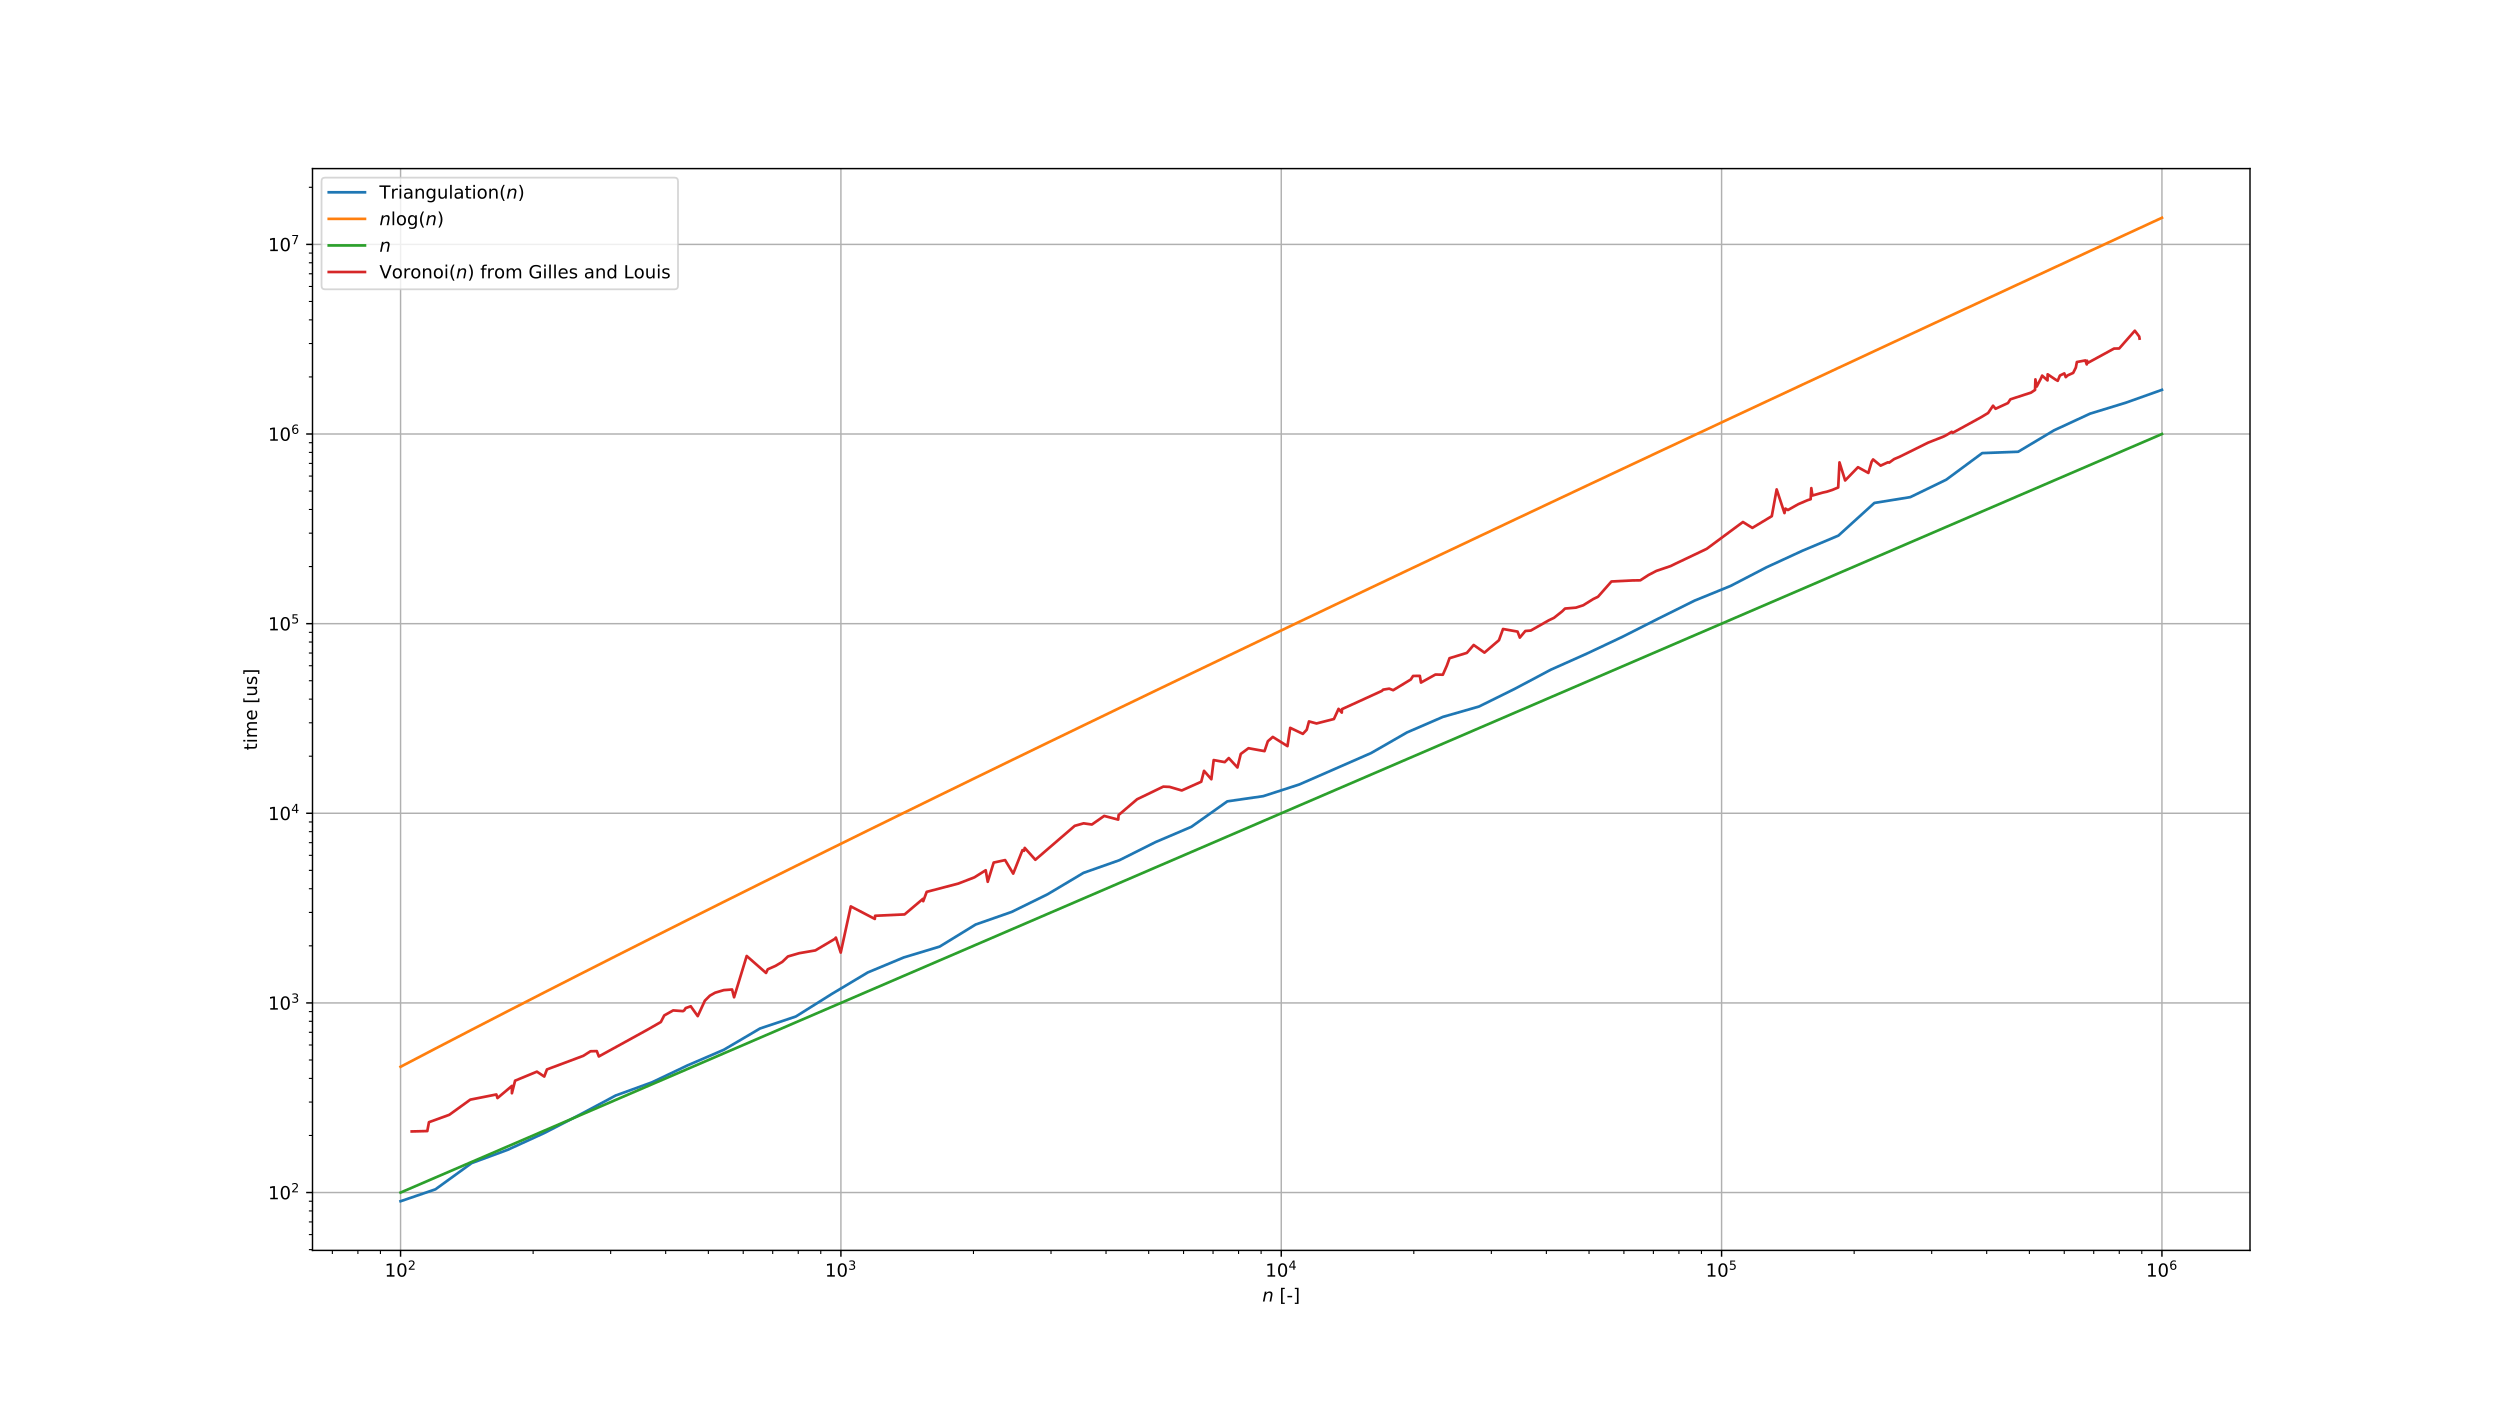 <?xml version="1.0" encoding="utf-8" standalone="no"?>
<!DOCTYPE svg PUBLIC "-//W3C//DTD SVG 1.1//EN"
  "http://www.w3.org/Graphics/SVG/1.1/DTD/svg11.dtd">
<!-- Created with matplotlib (https://matplotlib.org/) -->
<svg height="776.88pt" version="1.1" viewBox="0 0 1382.4 776.88" width="1382.4pt" xmlns="http://www.w3.org/2000/svg" xmlns:xlink="http://www.w3.org/1999/xlink">
 <defs>
  <style type="text/css">*{stroke-linecap:butt;stroke-linejoin:round;}</style>
 </defs>
 <g id="figure_1">
  <g id="patch_1">
   <path d="M 0 776.88 
L 1382.4 776.88 
L 1382.4 0 
L 0 0 
z
" style="fill:#ffffff;"/>
  </g>
  <g id="axes_1">
   <g id="patch_2">
    <path d="M 172.8 691.423 
L 1244.16 691.423 
L 1244.16 93.226 
L 172.8 93.226 
z
" style="fill:#ffffff;"/>
   </g>
   <g id="matplotlib.axis_1">
    <g id="xtick_1">
     <g id="line2d_1">
      <path clip-path="url(#pbaa220d081)" d="M 221.498 691.423 
L 221.498 93.226 
" style="fill:none;stroke:#b0b0b0;stroke-linecap:square;stroke-width:0.8;"/>
     </g>
     <g id="line2d_2">
      <defs>
       <path d="M 0 0 
L 0 3.5 
" id="m1523ed64bf" style="stroke:#000000;stroke-width:0.8;"/>
      </defs>
      <g>
       <use style="stroke:#000000;stroke-width:0.8;" x="221.498" xlink:href="#m1523ed64bf" y="691.423"/>
      </g>
     </g>
     <g id="text_1">
      <!-- $\mathdefault{10^{2}}$ -->
      <g transform="translate(212.698 706.022)scale(0.1 -0.1)">
       <defs>
        <path d="M 12.406 8.297 
L 28.516 8.297 
L 28.516 63.922 
L 10.984 60.406 
L 10.984 69.391 
L 28.422 72.906 
L 38.281 72.906 
L 38.281 8.297 
L 54.391 8.297 
L 54.391 0 
L 12.406 0 
z
" id="DejaVuSans-49"/>
        <path d="M 31.781 66.406 
Q 24.172 66.406 20.328 58.906 
Q 16.5 51.422 16.5 36.375 
Q 16.5 21.391 20.328 13.891 
Q 24.172 6.391 31.781 6.391 
Q 39.453 6.391 43.281 13.891 
Q 47.125 21.391 47.125 36.375 
Q 47.125 51.422 43.281 58.906 
Q 39.453 66.406 31.781 66.406 
z
M 31.781 74.219 
Q 44.047 74.219 50.516 64.516 
Q 56.984 54.828 56.984 36.375 
Q 56.984 17.969 50.516 8.266 
Q 44.047 -1.422 31.781 -1.422 
Q 19.531 -1.422 13.062 8.266 
Q 6.594 17.969 6.594 36.375 
Q 6.594 54.828 13.062 64.516 
Q 19.531 74.219 31.781 74.219 
z
" id="DejaVuSans-48"/>
        <path d="M 19.188 8.297 
L 53.609 8.297 
L 53.609 0 
L 7.328 0 
L 7.328 8.297 
Q 12.938 14.109 22.625 23.891 
Q 32.328 33.688 34.812 36.531 
Q 39.547 41.844 41.422 45.531 
Q 43.312 49.219 43.312 52.781 
Q 43.312 58.594 39.234 62.25 
Q 35.156 65.922 28.609 65.922 
Q 23.969 65.922 18.812 64.312 
Q 13.672 62.703 7.812 59.422 
L 7.812 69.391 
Q 13.766 71.781 18.938 73 
Q 24.125 74.219 28.422 74.219 
Q 39.75 74.219 46.484 68.547 
Q 53.219 62.891 53.219 53.422 
Q 53.219 48.922 51.531 44.891 
Q 49.859 40.875 45.406 35.406 
Q 44.188 33.984 37.641 27.219 
Q 31.109 20.453 19.188 8.297 
z
" id="DejaVuSans-50"/>
       </defs>
       <use transform="translate(0 0.766)" xlink:href="#DejaVuSans-49"/>
       <use transform="translate(63.623 0.766)" xlink:href="#DejaVuSans-48"/>
       <use transform="translate(128.203 39.047)scale(0.7)" xlink:href="#DejaVuSans-50"/>
      </g>
     </g>
    </g>
    <g id="xtick_2">
     <g id="line2d_3">
      <path clip-path="url(#pbaa220d081)" d="M 464.989 691.423 
L 464.989 93.226 
" style="fill:none;stroke:#b0b0b0;stroke-linecap:square;stroke-width:0.8;"/>
     </g>
     <g id="line2d_4">
      <g>
       <use style="stroke:#000000;stroke-width:0.8;" x="464.989" xlink:href="#m1523ed64bf" y="691.423"/>
      </g>
     </g>
     <g id="text_2">
      <!-- $\mathdefault{10^{3}}$ -->
      <g transform="translate(456.189 706.022)scale(0.1 -0.1)">
       <defs>
        <path d="M 40.578 39.312 
Q 47.656 37.797 51.625 33 
Q 55.609 28.219 55.609 21.188 
Q 55.609 10.406 48.188 4.484 
Q 40.766 -1.422 27.094 -1.422 
Q 22.516 -1.422 17.656 -0.516 
Q 12.797 0.391 7.625 2.203 
L 7.625 11.719 
Q 11.719 9.328 16.594 8.109 
Q 21.484 6.891 26.812 6.891 
Q 36.078 6.891 40.938 10.547 
Q 45.797 14.203 45.797 21.188 
Q 45.797 27.641 41.281 31.266 
Q 36.766 34.906 28.719 34.906 
L 20.219 34.906 
L 20.219 43.016 
L 29.109 43.016 
Q 36.375 43.016 40.234 45.922 
Q 44.094 48.828 44.094 54.297 
Q 44.094 59.906 40.109 62.906 
Q 36.141 65.922 28.719 65.922 
Q 24.656 65.922 20.016 65.031 
Q 15.375 64.156 9.812 62.312 
L 9.812 71.094 
Q 15.438 72.656 20.344 73.438 
Q 25.25 74.219 29.594 74.219 
Q 40.828 74.219 47.359 69.109 
Q 53.906 64.016 53.906 55.328 
Q 53.906 49.266 50.438 45.094 
Q 46.969 40.922 40.578 39.312 
z
" id="DejaVuSans-51"/>
       </defs>
       <use transform="translate(0 0.766)" xlink:href="#DejaVuSans-49"/>
       <use transform="translate(63.623 0.766)" xlink:href="#DejaVuSans-48"/>
       <use transform="translate(128.203 39.047)scale(0.7)" xlink:href="#DejaVuSans-51"/>
      </g>
     </g>
    </g>
    <g id="xtick_3">
     <g id="line2d_5">
      <path clip-path="url(#pbaa220d081)" d="M 708.48 691.423 
L 708.48 93.226 
" style="fill:none;stroke:#b0b0b0;stroke-linecap:square;stroke-width:0.8;"/>
     </g>
     <g id="line2d_6">
      <g>
       <use style="stroke:#000000;stroke-width:0.8;" x="708.48" xlink:href="#m1523ed64bf" y="691.423"/>
      </g>
     </g>
     <g id="text_3">
      <!-- $\mathdefault{10^{4}}$ -->
      <g transform="translate(699.68 706.022)scale(0.1 -0.1)">
       <defs>
        <path d="M 37.797 64.312 
L 12.891 25.391 
L 37.797 25.391 
z
M 35.203 72.906 
L 47.609 72.906 
L 47.609 25.391 
L 58.016 25.391 
L 58.016 17.188 
L 47.609 17.188 
L 47.609 0 
L 37.797 0 
L 37.797 17.188 
L 4.891 17.188 
L 4.891 26.703 
z
" id="DejaVuSans-52"/>
       </defs>
       <use transform="translate(0 0.684)" xlink:href="#DejaVuSans-49"/>
       <use transform="translate(63.623 0.684)" xlink:href="#DejaVuSans-48"/>
       <use transform="translate(128.203 38.966)scale(0.7)" xlink:href="#DejaVuSans-52"/>
      </g>
     </g>
    </g>
    <g id="xtick_4">
     <g id="line2d_7">
      <path clip-path="url(#pbaa220d081)" d="M 951.971 691.423 
L 951.971 93.226 
" style="fill:none;stroke:#b0b0b0;stroke-linecap:square;stroke-width:0.8;"/>
     </g>
     <g id="line2d_8">
      <g>
       <use style="stroke:#000000;stroke-width:0.8;" x="951.971" xlink:href="#m1523ed64bf" y="691.423"/>
      </g>
     </g>
     <g id="text_4">
      <!-- $\mathdefault{10^{5}}$ -->
      <g transform="translate(943.171 706.022)scale(0.1 -0.1)">
       <defs>
        <path d="M 10.797 72.906 
L 49.516 72.906 
L 49.516 64.594 
L 19.828 64.594 
L 19.828 46.734 
Q 21.969 47.469 24.109 47.828 
Q 26.266 48.188 28.422 48.188 
Q 40.625 48.188 47.75 41.5 
Q 54.891 34.812 54.891 23.391 
Q 54.891 11.625 47.562 5.094 
Q 40.234 -1.422 26.906 -1.422 
Q 22.312 -1.422 17.547 -0.641 
Q 12.797 0.141 7.719 1.703 
L 7.719 11.625 
Q 12.109 9.234 16.797 8.062 
Q 21.484 6.891 26.703 6.891 
Q 35.156 6.891 40.078 11.328 
Q 45.016 15.766 45.016 23.391 
Q 45.016 31 40.078 35.438 
Q 35.156 39.891 26.703 39.891 
Q 22.75 39.891 18.812 39.016 
Q 14.891 38.141 10.797 36.281 
z
" id="DejaVuSans-53"/>
       </defs>
       <use transform="translate(0 0.684)" xlink:href="#DejaVuSans-49"/>
       <use transform="translate(63.623 0.684)" xlink:href="#DejaVuSans-48"/>
       <use transform="translate(128.203 38.966)scale(0.7)" xlink:href="#DejaVuSans-53"/>
      </g>
     </g>
    </g>
    <g id="xtick_5">
     <g id="line2d_9">
      <path clip-path="url(#pbaa220d081)" d="M 1195.462 691.423 
L 1195.462 93.226 
" style="fill:none;stroke:#b0b0b0;stroke-linecap:square;stroke-width:0.8;"/>
     </g>
     <g id="line2d_10">
      <g>
       <use style="stroke:#000000;stroke-width:0.8;" x="1195.462" xlink:href="#m1523ed64bf" y="691.423"/>
      </g>
     </g>
     <g id="text_5">
      <!-- $\mathdefault{10^{6}}$ -->
      <g transform="translate(1186.662 706.022)scale(0.1 -0.1)">
       <defs>
        <path d="M 33.016 40.375 
Q 26.375 40.375 22.484 35.828 
Q 18.609 31.297 18.609 23.391 
Q 18.609 15.531 22.484 10.953 
Q 26.375 6.391 33.016 6.391 
Q 39.656 6.391 43.531 10.953 
Q 47.406 15.531 47.406 23.391 
Q 47.406 31.297 43.531 35.828 
Q 39.656 40.375 33.016 40.375 
z
M 52.594 71.297 
L 52.594 62.312 
Q 48.875 64.062 45.094 64.984 
Q 41.312 65.922 37.594 65.922 
Q 27.828 65.922 22.672 59.328 
Q 17.531 52.734 16.797 39.406 
Q 19.672 43.656 24.016 45.922 
Q 28.375 48.188 33.594 48.188 
Q 44.578 48.188 50.953 41.516 
Q 57.328 34.859 57.328 23.391 
Q 57.328 12.156 50.688 5.359 
Q 44.047 -1.422 33.016 -1.422 
Q 20.359 -1.422 13.672 8.266 
Q 6.984 17.969 6.984 36.375 
Q 6.984 53.656 15.188 63.938 
Q 23.391 74.219 37.203 74.219 
Q 40.922 74.219 44.703 73.484 
Q 48.484 72.75 52.594 71.297 
z
" id="DejaVuSans-54"/>
       </defs>
       <use transform="translate(0 0.766)" xlink:href="#DejaVuSans-49"/>
       <use transform="translate(63.623 0.766)" xlink:href="#DejaVuSans-48"/>
       <use transform="translate(128.203 39.047)scale(0.7)" xlink:href="#DejaVuSans-54"/>
      </g>
     </g>
    </g>
    <g id="xtick_6">
     <g id="line2d_11">
      <defs>
       <path d="M 0 0 
L 0 2 
" id="m1ba33aed34" style="stroke:#000000;stroke-width:0.6;"/>
      </defs>
      <g>
       <use style="stroke:#000000;stroke-width:0.6;" x="183.781" xlink:href="#m1ba33aed34" y="691.423"/>
      </g>
     </g>
    </g>
    <g id="xtick_7">
     <g id="line2d_12">
      <g>
       <use style="stroke:#000000;stroke-width:0.6;" x="197.901" xlink:href="#m1ba33aed34" y="691.423"/>
      </g>
     </g>
    </g>
    <g id="xtick_8">
     <g id="line2d_13">
      <g>
       <use style="stroke:#000000;stroke-width:0.6;" x="210.357" xlink:href="#m1ba33aed34" y="691.423"/>
      </g>
     </g>
    </g>
    <g id="xtick_9">
     <g id="line2d_14">
      <g>
       <use style="stroke:#000000;stroke-width:0.6;" x="294.796" xlink:href="#m1ba33aed34" y="691.423"/>
      </g>
     </g>
    </g>
    <g id="xtick_10">
     <g id="line2d_15">
      <g>
       <use style="stroke:#000000;stroke-width:0.6;" x="337.673" xlink:href="#m1ba33aed34" y="691.423"/>
      </g>
     </g>
    </g>
    <g id="xtick_11">
     <g id="line2d_16">
      <g>
       <use style="stroke:#000000;stroke-width:0.6;" x="368.094" xlink:href="#m1ba33aed34" y="691.423"/>
      </g>
     </g>
    </g>
    <g id="xtick_12">
     <g id="line2d_17">
      <g>
       <use style="stroke:#000000;stroke-width:0.6;" x="391.691" xlink:href="#m1ba33aed34" y="691.423"/>
      </g>
     </g>
    </g>
    <g id="xtick_13">
     <g id="line2d_18">
      <g>
       <use style="stroke:#000000;stroke-width:0.6;" x="410.971" xlink:href="#m1ba33aed34" y="691.423"/>
      </g>
     </g>
    </g>
    <g id="xtick_14">
     <g id="line2d_19">
      <g>
       <use style="stroke:#000000;stroke-width:0.6;" x="427.272" xlink:href="#m1ba33aed34" y="691.423"/>
      </g>
     </g>
    </g>
    <g id="xtick_15">
     <g id="line2d_20">
      <g>
       <use style="stroke:#000000;stroke-width:0.6;" x="441.392" xlink:href="#m1ba33aed34" y="691.423"/>
      </g>
     </g>
    </g>
    <g id="xtick_16">
     <g id="line2d_21">
      <g>
       <use style="stroke:#000000;stroke-width:0.6;" x="453.848" xlink:href="#m1ba33aed34" y="691.423"/>
      </g>
     </g>
    </g>
    <g id="xtick_17">
     <g id="line2d_22">
      <g>
       <use style="stroke:#000000;stroke-width:0.6;" x="538.287" xlink:href="#m1ba33aed34" y="691.423"/>
      </g>
     </g>
    </g>
    <g id="xtick_18">
     <g id="line2d_23">
      <g>
       <use style="stroke:#000000;stroke-width:0.6;" x="581.164" xlink:href="#m1ba33aed34" y="691.423"/>
      </g>
     </g>
    </g>
    <g id="xtick_19">
     <g id="line2d_24">
      <g>
       <use style="stroke:#000000;stroke-width:0.6;" x="611.585" xlink:href="#m1ba33aed34" y="691.423"/>
      </g>
     </g>
    </g>
    <g id="xtick_20">
     <g id="line2d_25">
      <g>
       <use style="stroke:#000000;stroke-width:0.6;" x="635.182" xlink:href="#m1ba33aed34" y="691.423"/>
      </g>
     </g>
    </g>
    <g id="xtick_21">
     <g id="line2d_26">
      <g>
       <use style="stroke:#000000;stroke-width:0.6;" x="654.462" xlink:href="#m1ba33aed34" y="691.423"/>
      </g>
     </g>
    </g>
    <g id="xtick_22">
     <g id="line2d_27">
      <g>
       <use style="stroke:#000000;stroke-width:0.6;" x="670.763" xlink:href="#m1ba33aed34" y="691.423"/>
      </g>
     </g>
    </g>
    <g id="xtick_23">
     <g id="line2d_28">
      <g>
       <use style="stroke:#000000;stroke-width:0.6;" x="684.883" xlink:href="#m1ba33aed34" y="691.423"/>
      </g>
     </g>
    </g>
    <g id="xtick_24">
     <g id="line2d_29">
      <g>
       <use style="stroke:#000000;stroke-width:0.6;" x="697.338" xlink:href="#m1ba33aed34" y="691.423"/>
      </g>
     </g>
    </g>
    <g id="xtick_25">
     <g id="line2d_30">
      <g>
       <use style="stroke:#000000;stroke-width:0.6;" x="781.778" xlink:href="#m1ba33aed34" y="691.423"/>
      </g>
     </g>
    </g>
    <g id="xtick_26">
     <g id="line2d_31">
      <g>
       <use style="stroke:#000000;stroke-width:0.6;" x="824.655" xlink:href="#m1ba33aed34" y="691.423"/>
      </g>
     </g>
    </g>
    <g id="xtick_27">
     <g id="line2d_32">
      <g>
       <use style="stroke:#000000;stroke-width:0.6;" x="855.076" xlink:href="#m1ba33aed34" y="691.423"/>
      </g>
     </g>
    </g>
    <g id="xtick_28">
     <g id="line2d_33">
      <g>
       <use style="stroke:#000000;stroke-width:0.6;" x="878.673" xlink:href="#m1ba33aed34" y="691.423"/>
      </g>
     </g>
    </g>
    <g id="xtick_29">
     <g id="line2d_34">
      <g>
       <use style="stroke:#000000;stroke-width:0.6;" x="897.953" xlink:href="#m1ba33aed34" y="691.423"/>
      </g>
     </g>
    </g>
    <g id="xtick_30">
     <g id="line2d_35">
      <g>
       <use style="stroke:#000000;stroke-width:0.6;" x="914.254" xlink:href="#m1ba33aed34" y="691.423"/>
      </g>
     </g>
    </g>
    <g id="xtick_31">
     <g id="line2d_36">
      <g>
       <use style="stroke:#000000;stroke-width:0.6;" x="928.374" xlink:href="#m1ba33aed34" y="691.423"/>
      </g>
     </g>
    </g>
    <g id="xtick_32">
     <g id="line2d_37">
      <g>
       <use style="stroke:#000000;stroke-width:0.6;" x="940.829" xlink:href="#m1ba33aed34" y="691.423"/>
      </g>
     </g>
    </g>
    <g id="xtick_33">
     <g id="line2d_38">
      <g>
       <use style="stroke:#000000;stroke-width:0.6;" x="1025.269" xlink:href="#m1ba33aed34" y="691.423"/>
      </g>
     </g>
    </g>
    <g id="xtick_34">
     <g id="line2d_39">
      <g>
       <use style="stroke:#000000;stroke-width:0.6;" x="1068.146" xlink:href="#m1ba33aed34" y="691.423"/>
      </g>
     </g>
    </g>
    <g id="xtick_35">
     <g id="line2d_40">
      <g>
       <use style="stroke:#000000;stroke-width:0.6;" x="1098.567" xlink:href="#m1ba33aed34" y="691.423"/>
      </g>
     </g>
    </g>
    <g id="xtick_36">
     <g id="line2d_41">
      <g>
       <use style="stroke:#000000;stroke-width:0.6;" x="1122.164" xlink:href="#m1ba33aed34" y="691.423"/>
      </g>
     </g>
    </g>
    <g id="xtick_37">
     <g id="line2d_42">
      <g>
       <use style="stroke:#000000;stroke-width:0.6;" x="1141.444" xlink:href="#m1ba33aed34" y="691.423"/>
      </g>
     </g>
    </g>
    <g id="xtick_38">
     <g id="line2d_43">
      <g>
       <use style="stroke:#000000;stroke-width:0.6;" x="1157.745" xlink:href="#m1ba33aed34" y="691.423"/>
      </g>
     </g>
    </g>
    <g id="xtick_39">
     <g id="line2d_44">
      <g>
       <use style="stroke:#000000;stroke-width:0.6;" x="1171.865" xlink:href="#m1ba33aed34" y="691.423"/>
      </g>
     </g>
    </g>
    <g id="xtick_40">
     <g id="line2d_45">
      <g>
       <use style="stroke:#000000;stroke-width:0.6;" x="1184.32" xlink:href="#m1ba33aed34" y="691.423"/>
      </g>
     </g>
    </g>
    <g id="text_6">
     <!-- $n$ [-] -->
     <g transform="translate(697.98 719.7)scale(0.1 -0.1)">
      <defs>
       <path d="M 55.719 33.016 
L 49.312 0 
L 40.281 0 
L 46.688 32.672 
Q 47.125 34.969 47.359 36.719 
Q 47.609 38.484 47.609 39.5 
Q 47.609 43.609 45.016 45.891 
Q 42.438 48.188 37.797 48.188 
Q 30.562 48.188 25.344 43.375 
Q 20.125 38.578 18.5 30.328 
L 12.5 0 
L 3.516 0 
L 14.109 54.688 
L 23.094 54.688 
L 21.297 46.094 
Q 25.047 50.828 30.312 53.406 
Q 35.594 56 41.406 56 
Q 48.641 56 52.609 52.094 
Q 56.594 48.188 56.594 41.109 
Q 56.594 39.359 56.375 37.359 
Q 56.156 35.359 55.719 33.016 
z
" id="DejaVuSans-Oblique-110"/>
       <path id="DejaVuSans-32"/>
       <path d="M 8.594 75.984 
L 29.297 75.984 
L 29.297 69 
L 17.578 69 
L 17.578 -6.203 
L 29.297 -6.203 
L 29.297 -13.188 
L 8.594 -13.188 
z
" id="DejaVuSans-91"/>
       <path d="M 4.891 31.391 
L 31.203 31.391 
L 31.203 23.391 
L 4.891 23.391 
z
" id="DejaVuSans-45"/>
       <path d="M 30.422 75.984 
L 30.422 -13.188 
L 9.719 -13.188 
L 9.719 -6.203 
L 21.391 -6.203 
L 21.391 69 
L 9.719 69 
L 9.719 75.984 
z
" id="DejaVuSans-93"/>
      </defs>
      <use transform="translate(0 0.016)" xlink:href="#DejaVuSans-Oblique-110"/>
      <use transform="translate(63.379 0.016)" xlink:href="#DejaVuSans-32"/>
      <use transform="translate(95.166 0.016)" xlink:href="#DejaVuSans-91"/>
      <use transform="translate(134.18 0.016)" xlink:href="#DejaVuSans-45"/>
      <use transform="translate(170.264 0.016)" xlink:href="#DejaVuSans-93"/>
     </g>
    </g>
   </g>
   <g id="matplotlib.axis_2">
    <g id="ytick_1">
     <g id="line2d_46">
      <path clip-path="url(#pbaa220d081)" d="M 172.8 659.434 
L 1244.16 659.434 
" style="fill:none;stroke:#b0b0b0;stroke-linecap:square;stroke-width:0.8;"/>
     </g>
     <g id="line2d_47">
      <defs>
       <path d="M 0 0 
L -3.5 0 
" id="m90f3de9a2c" style="stroke:#000000;stroke-width:0.8;"/>
      </defs>
      <g>
       <use style="stroke:#000000;stroke-width:0.8;" x="172.8" xlink:href="#m90f3de9a2c" y="659.434"/>
      </g>
     </g>
     <g id="text_7">
      <!-- $\mathdefault{10^{2}}$ -->
      <g transform="translate(148.2 663.233)scale(0.1 -0.1)">
       <use transform="translate(0 0.766)" xlink:href="#DejaVuSans-49"/>
       <use transform="translate(63.623 0.766)" xlink:href="#DejaVuSans-48"/>
       <use transform="translate(128.203 39.047)scale(0.7)" xlink:href="#DejaVuSans-50"/>
      </g>
     </g>
    </g>
    <g id="ytick_2">
     <g id="line2d_48">
      <path clip-path="url(#pbaa220d081)" d="M 172.8 554.574 
L 1244.16 554.574 
" style="fill:none;stroke:#b0b0b0;stroke-linecap:square;stroke-width:0.8;"/>
     </g>
     <g id="line2d_49">
      <g>
       <use style="stroke:#000000;stroke-width:0.8;" x="172.8" xlink:href="#m90f3de9a2c" y="554.574"/>
      </g>
     </g>
     <g id="text_8">
      <!-- $\mathdefault{10^{3}}$ -->
      <g transform="translate(148.2 558.374)scale(0.1 -0.1)">
       <use transform="translate(0 0.766)" xlink:href="#DejaVuSans-49"/>
       <use transform="translate(63.623 0.766)" xlink:href="#DejaVuSans-48"/>
       <use transform="translate(128.203 39.047)scale(0.7)" xlink:href="#DejaVuSans-51"/>
      </g>
     </g>
    </g>
    <g id="ytick_3">
     <g id="line2d_50">
      <path clip-path="url(#pbaa220d081)" d="M 172.8 449.715 
L 1244.16 449.715 
" style="fill:none;stroke:#b0b0b0;stroke-linecap:square;stroke-width:0.8;"/>
     </g>
     <g id="line2d_51">
      <g>
       <use style="stroke:#000000;stroke-width:0.8;" x="172.8" xlink:href="#m90f3de9a2c" y="449.715"/>
      </g>
     </g>
     <g id="text_9">
      <!-- $\mathdefault{10^{4}}$ -->
      <g transform="translate(148.2 453.514)scale(0.1 -0.1)">
       <use transform="translate(0 0.684)" xlink:href="#DejaVuSans-49"/>
       <use transform="translate(63.623 0.684)" xlink:href="#DejaVuSans-48"/>
       <use transform="translate(128.203 38.966)scale(0.7)" xlink:href="#DejaVuSans-52"/>
      </g>
     </g>
    </g>
    <g id="ytick_4">
     <g id="line2d_52">
      <path clip-path="url(#pbaa220d081)" d="M 172.8 344.855 
L 1244.16 344.855 
" style="fill:none;stroke:#b0b0b0;stroke-linecap:square;stroke-width:0.8;"/>
     </g>
     <g id="line2d_53">
      <g>
       <use style="stroke:#000000;stroke-width:0.8;" x="172.8" xlink:href="#m90f3de9a2c" y="344.855"/>
      </g>
     </g>
     <g id="text_10">
      <!-- $\mathdefault{10^{5}}$ -->
      <g transform="translate(148.2 348.654)scale(0.1 -0.1)">
       <use transform="translate(0 0.684)" xlink:href="#DejaVuSans-49"/>
       <use transform="translate(63.623 0.684)" xlink:href="#DejaVuSans-48"/>
       <use transform="translate(128.203 38.966)scale(0.7)" xlink:href="#DejaVuSans-53"/>
      </g>
     </g>
    </g>
    <g id="ytick_5">
     <g id="line2d_54">
      <path clip-path="url(#pbaa220d081)" d="M 172.8 239.995 
L 1244.16 239.995 
" style="fill:none;stroke:#b0b0b0;stroke-linecap:square;stroke-width:0.8;"/>
     </g>
     <g id="line2d_55">
      <g>
       <use style="stroke:#000000;stroke-width:0.8;" x="172.8" xlink:href="#m90f3de9a2c" y="239.995"/>
      </g>
     </g>
     <g id="text_11">
      <!-- $\mathdefault{10^{6}}$ -->
      <g transform="translate(148.2 243.794)scale(0.1 -0.1)">
       <use transform="translate(0 0.766)" xlink:href="#DejaVuSans-49"/>
       <use transform="translate(63.623 0.766)" xlink:href="#DejaVuSans-48"/>
       <use transform="translate(128.203 39.047)scale(0.7)" xlink:href="#DejaVuSans-54"/>
      </g>
     </g>
    </g>
    <g id="ytick_6">
     <g id="line2d_56">
      <path clip-path="url(#pbaa220d081)" d="M 172.8 135.135 
L 1244.16 135.135 
" style="fill:none;stroke:#b0b0b0;stroke-linecap:square;stroke-width:0.8;"/>
     </g>
     <g id="line2d_57">
      <g>
       <use style="stroke:#000000;stroke-width:0.8;" x="172.8" xlink:href="#m90f3de9a2c" y="135.135"/>
      </g>
     </g>
     <g id="text_12">
      <!-- $\mathdefault{10^{7}}$ -->
      <g transform="translate(148.2 138.934)scale(0.1 -0.1)">
       <defs>
        <path d="M 8.203 72.906 
L 55.078 72.906 
L 55.078 68.703 
L 28.609 0 
L 18.312 0 
L 43.219 64.594 
L 8.203 64.594 
z
" id="DejaVuSans-55"/>
       </defs>
       <use transform="translate(0 0.684)" xlink:href="#DejaVuSans-49"/>
       <use transform="translate(63.623 0.684)" xlink:href="#DejaVuSans-48"/>
       <use transform="translate(128.203 38.966)scale(0.7)" xlink:href="#DejaVuSans-55"/>
      </g>
     </g>
    </g>
    <g id="ytick_7">
     <g id="line2d_58">
      <defs>
       <path d="M 0 0 
L -2 0 
" id="m375b84cfbc" style="stroke:#000000;stroke-width:0.6;"/>
      </defs>
      <g>
       <use style="stroke:#000000;stroke-width:0.6;" x="172.8" xlink:href="#m375b84cfbc" y="691"/>
      </g>
     </g>
    </g>
    <g id="ytick_8">
     <g id="line2d_59">
      <g>
       <use style="stroke:#000000;stroke-width:0.6;" x="172.8" xlink:href="#m375b84cfbc" y="682.697"/>
      </g>
     </g>
    </g>
    <g id="ytick_9">
     <g id="line2d_60">
      <g>
       <use style="stroke:#000000;stroke-width:0.6;" x="172.8" xlink:href="#m375b84cfbc" y="675.677"/>
      </g>
     </g>
    </g>
    <g id="ytick_10">
     <g id="line2d_61">
      <g>
       <use style="stroke:#000000;stroke-width:0.6;" x="172.8" xlink:href="#m375b84cfbc" y="669.596"/>
      </g>
     </g>
    </g>
    <g id="ytick_11">
     <g id="line2d_62">
      <g>
       <use style="stroke:#000000;stroke-width:0.6;" x="172.8" xlink:href="#m375b84cfbc" y="664.232"/>
      </g>
     </g>
    </g>
    <g id="ytick_12">
     <g id="line2d_63">
      <g>
       <use style="stroke:#000000;stroke-width:0.6;" x="172.8" xlink:href="#m375b84cfbc" y="627.868"/>
      </g>
     </g>
    </g>
    <g id="ytick_13">
     <g id="line2d_64">
      <g>
       <use style="stroke:#000000;stroke-width:0.6;" x="172.8" xlink:href="#m375b84cfbc" y="609.403"/>
      </g>
     </g>
    </g>
    <g id="ytick_14">
     <g id="line2d_65">
      <g>
       <use style="stroke:#000000;stroke-width:0.6;" x="172.8" xlink:href="#m375b84cfbc" y="596.302"/>
      </g>
     </g>
    </g>
    <g id="ytick_15">
     <g id="line2d_66">
      <g>
       <use style="stroke:#000000;stroke-width:0.6;" x="172.8" xlink:href="#m375b84cfbc" y="586.14"/>
      </g>
     </g>
    </g>
    <g id="ytick_16">
     <g id="line2d_67">
      <g>
       <use style="stroke:#000000;stroke-width:0.6;" x="172.8" xlink:href="#m375b84cfbc" y="577.837"/>
      </g>
     </g>
    </g>
    <g id="ytick_17">
     <g id="line2d_68">
      <g>
       <use style="stroke:#000000;stroke-width:0.6;" x="172.8" xlink:href="#m375b84cfbc" y="570.817"/>
      </g>
     </g>
    </g>
    <g id="ytick_18">
     <g id="line2d_69">
      <g>
       <use style="stroke:#000000;stroke-width:0.6;" x="172.8" xlink:href="#m375b84cfbc" y="564.736"/>
      </g>
     </g>
    </g>
    <g id="ytick_19">
     <g id="line2d_70">
      <g>
       <use style="stroke:#000000;stroke-width:0.6;" x="172.8" xlink:href="#m375b84cfbc" y="559.373"/>
      </g>
     </g>
    </g>
    <g id="ytick_20">
     <g id="line2d_71">
      <g>
       <use style="stroke:#000000;stroke-width:0.6;" x="172.8" xlink:href="#m375b84cfbc" y="523.009"/>
      </g>
     </g>
    </g>
    <g id="ytick_21">
     <g id="line2d_72">
      <g>
       <use style="stroke:#000000;stroke-width:0.6;" x="172.8" xlink:href="#m375b84cfbc" y="504.544"/>
      </g>
     </g>
    </g>
    <g id="ytick_22">
     <g id="line2d_73">
      <g>
       <use style="stroke:#000000;stroke-width:0.6;" x="172.8" xlink:href="#m375b84cfbc" y="491.443"/>
      </g>
     </g>
    </g>
    <g id="ytick_23">
     <g id="line2d_74">
      <g>
       <use style="stroke:#000000;stroke-width:0.6;" x="172.8" xlink:href="#m375b84cfbc" y="481.281"/>
      </g>
     </g>
    </g>
    <g id="ytick_24">
     <g id="line2d_75">
      <g>
       <use style="stroke:#000000;stroke-width:0.6;" x="172.8" xlink:href="#m375b84cfbc" y="472.978"/>
      </g>
     </g>
    </g>
    <g id="ytick_25">
     <g id="line2d_76">
      <g>
       <use style="stroke:#000000;stroke-width:0.6;" x="172.8" xlink:href="#m375b84cfbc" y="465.958"/>
      </g>
     </g>
    </g>
    <g id="ytick_26">
     <g id="line2d_77">
      <g>
       <use style="stroke:#000000;stroke-width:0.6;" x="172.8" xlink:href="#m375b84cfbc" y="459.877"/>
      </g>
     </g>
    </g>
    <g id="ytick_27">
     <g id="line2d_78">
      <g>
       <use style="stroke:#000000;stroke-width:0.6;" x="172.8" xlink:href="#m375b84cfbc" y="454.513"/>
      </g>
     </g>
    </g>
    <g id="ytick_28">
     <g id="line2d_79">
      <g>
       <use style="stroke:#000000;stroke-width:0.6;" x="172.8" xlink:href="#m375b84cfbc" y="418.149"/>
      </g>
     </g>
    </g>
    <g id="ytick_29">
     <g id="line2d_80">
      <g>
       <use style="stroke:#000000;stroke-width:0.6;" x="172.8" xlink:href="#m375b84cfbc" y="399.684"/>
      </g>
     </g>
    </g>
    <g id="ytick_30">
     <g id="line2d_81">
      <g>
       <use style="stroke:#000000;stroke-width:0.6;" x="172.8" xlink:href="#m375b84cfbc" y="386.583"/>
      </g>
     </g>
    </g>
    <g id="ytick_31">
     <g id="line2d_82">
      <g>
       <use style="stroke:#000000;stroke-width:0.6;" x="172.8" xlink:href="#m375b84cfbc" y="376.421"/>
      </g>
     </g>
    </g>
    <g id="ytick_32">
     <g id="line2d_83">
      <g>
       <use style="stroke:#000000;stroke-width:0.6;" x="172.8" xlink:href="#m375b84cfbc" y="368.118"/>
      </g>
     </g>
    </g>
    <g id="ytick_33">
     <g id="line2d_84">
      <g>
       <use style="stroke:#000000;stroke-width:0.6;" x="172.8" xlink:href="#m375b84cfbc" y="361.098"/>
      </g>
     </g>
    </g>
    <g id="ytick_34">
     <g id="line2d_85">
      <g>
       <use style="stroke:#000000;stroke-width:0.6;" x="172.8" xlink:href="#m375b84cfbc" y="355.017"/>
      </g>
     </g>
    </g>
    <g id="ytick_35">
     <g id="line2d_86">
      <g>
       <use style="stroke:#000000;stroke-width:0.6;" x="172.8" xlink:href="#m375b84cfbc" y="349.653"/>
      </g>
     </g>
    </g>
    <g id="ytick_36">
     <g id="line2d_87">
      <g>
       <use style="stroke:#000000;stroke-width:0.6;" x="172.8" xlink:href="#m375b84cfbc" y="313.289"/>
      </g>
     </g>
    </g>
    <g id="ytick_37">
     <g id="line2d_88">
      <g>
       <use style="stroke:#000000;stroke-width:0.6;" x="172.8" xlink:href="#m375b84cfbc" y="294.824"/>
      </g>
     </g>
    </g>
    <g id="ytick_38">
     <g id="line2d_89">
      <g>
       <use style="stroke:#000000;stroke-width:0.6;" x="172.8" xlink:href="#m375b84cfbc" y="281.723"/>
      </g>
     </g>
    </g>
    <g id="ytick_39">
     <g id="line2d_90">
      <g>
       <use style="stroke:#000000;stroke-width:0.6;" x="172.8" xlink:href="#m375b84cfbc" y="271.561"/>
      </g>
     </g>
    </g>
    <g id="ytick_40">
     <g id="line2d_91">
      <g>
       <use style="stroke:#000000;stroke-width:0.6;" x="172.8" xlink:href="#m375b84cfbc" y="263.258"/>
      </g>
     </g>
    </g>
    <g id="ytick_41">
     <g id="line2d_92">
      <g>
       <use style="stroke:#000000;stroke-width:0.6;" x="172.8" xlink:href="#m375b84cfbc" y="256.238"/>
      </g>
     </g>
    </g>
    <g id="ytick_42">
     <g id="line2d_93">
      <g>
       <use style="stroke:#000000;stroke-width:0.6;" x="172.8" xlink:href="#m375b84cfbc" y="250.157"/>
      </g>
     </g>
    </g>
    <g id="ytick_43">
     <g id="line2d_94">
      <g>
       <use style="stroke:#000000;stroke-width:0.6;" x="172.8" xlink:href="#m375b84cfbc" y="244.793"/>
      </g>
     </g>
    </g>
    <g id="ytick_44">
     <g id="line2d_95">
      <g>
       <use style="stroke:#000000;stroke-width:0.6;" x="172.8" xlink:href="#m375b84cfbc" y="208.429"/>
      </g>
     </g>
    </g>
    <g id="ytick_45">
     <g id="line2d_96">
      <g>
       <use style="stroke:#000000;stroke-width:0.6;" x="172.8" xlink:href="#m375b84cfbc" y="189.964"/>
      </g>
     </g>
    </g>
    <g id="ytick_46">
     <g id="line2d_97">
      <g>
       <use style="stroke:#000000;stroke-width:0.6;" x="172.8" xlink:href="#m375b84cfbc" y="176.863"/>
      </g>
     </g>
    </g>
    <g id="ytick_47">
     <g id="line2d_98">
      <g>
       <use style="stroke:#000000;stroke-width:0.6;" x="172.8" xlink:href="#m375b84cfbc" y="166.701"/>
      </g>
     </g>
    </g>
    <g id="ytick_48">
     <g id="line2d_99">
      <g>
       <use style="stroke:#000000;stroke-width:0.6;" x="172.8" xlink:href="#m375b84cfbc" y="158.398"/>
      </g>
     </g>
    </g>
    <g id="ytick_49">
     <g id="line2d_100">
      <g>
       <use style="stroke:#000000;stroke-width:0.6;" x="172.8" xlink:href="#m375b84cfbc" y="151.378"/>
      </g>
     </g>
    </g>
    <g id="ytick_50">
     <g id="line2d_101">
      <g>
       <use style="stroke:#000000;stroke-width:0.6;" x="172.8" xlink:href="#m375b84cfbc" y="145.297"/>
      </g>
     </g>
    </g>
    <g id="ytick_51">
     <g id="line2d_102">
      <g>
       <use style="stroke:#000000;stroke-width:0.6;" x="172.8" xlink:href="#m375b84cfbc" y="139.933"/>
      </g>
     </g>
    </g>
    <g id="ytick_52">
     <g id="line2d_103">
      <g>
       <use style="stroke:#000000;stroke-width:0.6;" x="172.8" xlink:href="#m375b84cfbc" y="103.569"/>
      </g>
     </g>
    </g>
    <g id="text_13">
     <!-- time [us] -->
     <g transform="translate(142.12 414.885)rotate(-90)scale(0.1 -0.1)">
      <defs>
       <path d="M 18.312 70.219 
L 18.312 54.688 
L 36.812 54.688 
L 36.812 47.703 
L 18.312 47.703 
L 18.312 18.016 
Q 18.312 11.328 20.141 9.422 
Q 21.969 7.516 27.594 7.516 
L 36.812 7.516 
L 36.812 0 
L 27.594 0 
Q 17.188 0 13.234 3.875 
Q 9.281 7.766 9.281 18.016 
L 9.281 47.703 
L 2.688 47.703 
L 2.688 54.688 
L 9.281 54.688 
L 9.281 70.219 
z
" id="DejaVuSans-116"/>
       <path d="M 9.422 54.688 
L 18.406 54.688 
L 18.406 0 
L 9.422 0 
z
M 9.422 75.984 
L 18.406 75.984 
L 18.406 64.594 
L 9.422 64.594 
z
" id="DejaVuSans-105"/>
       <path d="M 52 44.188 
Q 55.375 50.25 60.062 53.125 
Q 64.75 56 71.094 56 
Q 79.641 56 84.281 50.016 
Q 88.922 44.047 88.922 33.016 
L 88.922 0 
L 79.891 0 
L 79.891 32.719 
Q 79.891 40.578 77.094 44.375 
Q 74.312 48.188 68.609 48.188 
Q 61.625 48.188 57.562 43.547 
Q 53.516 38.922 53.516 30.906 
L 53.516 0 
L 44.484 0 
L 44.484 32.719 
Q 44.484 40.625 41.703 44.406 
Q 38.922 48.188 33.109 48.188 
Q 26.219 48.188 22.156 43.531 
Q 18.109 38.875 18.109 30.906 
L 18.109 0 
L 9.078 0 
L 9.078 54.688 
L 18.109 54.688 
L 18.109 46.188 
Q 21.188 51.219 25.484 53.609 
Q 29.781 56 35.688 56 
Q 41.656 56 45.828 52.969 
Q 50 49.953 52 44.188 
z
" id="DejaVuSans-109"/>
       <path d="M 56.203 29.594 
L 56.203 25.203 
L 14.891 25.203 
Q 15.484 15.922 20.484 11.062 
Q 25.484 6.203 34.422 6.203 
Q 39.594 6.203 44.453 7.469 
Q 49.312 8.734 54.109 11.281 
L 54.109 2.781 
Q 49.266 0.734 44.188 -0.344 
Q 39.109 -1.422 33.891 -1.422 
Q 20.797 -1.422 13.156 6.188 
Q 5.516 13.812 5.516 26.812 
Q 5.516 40.234 12.766 48.109 
Q 20.016 56 32.328 56 
Q 43.359 56 49.781 48.891 
Q 56.203 41.797 56.203 29.594 
z
M 47.219 32.234 
Q 47.125 39.594 43.094 43.984 
Q 39.062 48.391 32.422 48.391 
Q 24.906 48.391 20.391 44.141 
Q 15.875 39.891 15.188 32.172 
z
" id="DejaVuSans-101"/>
       <path d="M 8.5 21.578 
L 8.5 54.688 
L 17.484 54.688 
L 17.484 21.922 
Q 17.484 14.156 20.5 10.266 
Q 23.531 6.391 29.594 6.391 
Q 36.859 6.391 41.078 11.031 
Q 45.312 15.672 45.312 23.688 
L 45.312 54.688 
L 54.297 54.688 
L 54.297 0 
L 45.312 0 
L 45.312 8.406 
Q 42.047 3.422 37.719 1 
Q 33.406 -1.422 27.688 -1.422 
Q 18.266 -1.422 13.375 4.438 
Q 8.5 10.297 8.5 21.578 
z
M 31.109 56 
z
" id="DejaVuSans-117"/>
       <path d="M 44.281 53.078 
L 44.281 44.578 
Q 40.484 46.531 36.375 47.5 
Q 32.281 48.484 27.875 48.484 
Q 21.188 48.484 17.844 46.438 
Q 14.5 44.391 14.5 40.281 
Q 14.5 37.156 16.891 35.375 
Q 19.281 33.594 26.516 31.984 
L 29.594 31.297 
Q 39.156 29.25 43.188 25.516 
Q 47.219 21.781 47.219 15.094 
Q 47.219 7.469 41.188 3.016 
Q 35.156 -1.422 24.609 -1.422 
Q 20.219 -1.422 15.453 -0.562 
Q 10.688 0.297 5.422 2 
L 5.422 11.281 
Q 10.406 8.688 15.234 7.391 
Q 20.062 6.109 24.812 6.109 
Q 31.156 6.109 34.562 8.281 
Q 37.984 10.453 37.984 14.406 
Q 37.984 18.062 35.516 20.016 
Q 33.062 21.969 24.703 23.781 
L 21.578 24.516 
Q 13.234 26.266 9.516 29.906 
Q 5.812 33.547 5.812 39.891 
Q 5.812 47.609 11.281 51.797 
Q 16.75 56 26.812 56 
Q 31.781 56 36.172 55.266 
Q 40.578 54.547 44.281 53.078 
z
" id="DejaVuSans-115"/>
      </defs>
      <use xlink:href="#DejaVuSans-116"/>
      <use x="39.209" xlink:href="#DejaVuSans-105"/>
      <use x="66.992" xlink:href="#DejaVuSans-109"/>
      <use x="164.404" xlink:href="#DejaVuSans-101"/>
      <use x="225.928" xlink:href="#DejaVuSans-32"/>
      <use x="257.715" xlink:href="#DejaVuSans-91"/>
      <use x="296.729" xlink:href="#DejaVuSans-117"/>
      <use x="360.107" xlink:href="#DejaVuSans-115"/>
      <use x="412.207" xlink:href="#DejaVuSans-93"/>
     </g>
    </g>
   </g>
   <g id="line2d_104">
    <path clip-path="url(#pbaa220d081)" d="M 221.498 664.232 
L 240.778 657.648 
L 260.79 643.146 
L 280.676 635.808 
L 300.958 626.522 
L 320.487 616.449 
L 340.456 605.758 
L 360.42 598.519 
L 380.314 589.055 
L 400.22 580.494 
L 420.246 568.72 
L 440.062 562.083 
L 460.009 549.576 
L 479.86 537.716 
L 499.736 529.429 
L 519.598 523.42 
L 539.496 511.218 
L 559.402 504.256 
L 579.279 494.491 
L 599.143 482.649 
L 619.011 475.642 
L 638.901 465.672 
L 658.779 457.196 
L 678.663 443.109 
L 698.53 440.239 
L 718.414 433.797 
L 738.294 425.107 
L 758.168 416.4 
L 778.043 404.984 
L 797.923 396.39 
L 817.8 390.687 
L 837.679 380.853 
L 857.556 370.307 
L 877.433 361.43 
L 897.309 352.044 
L 917.186 341.969 
L 937.063 332.104 
L 956.94 323.995 
L 976.816 313.681 
L 996.693 304.525 
L 1016.57 296.157 
L 1036.447 278.109 
L 1056.324 274.885 
L 1076.201 265.247 
L 1096.078 250.546 
L 1115.954 249.803 
L 1135.831 237.937 
L 1155.708 228.735 
L 1175.585 222.642 
L 1195.462 215.571 
" style="fill:none;stroke:#1f77b4;stroke-linecap:square;stroke-width:1.5;"/>
   </g>
   <g id="line2d_105">
    <path clip-path="url(#pbaa220d081)" d="M 221.498 589.886 
L 240.778 579.815 
L 260.79 569.432 
L 280.676 559.179 
L 300.958 548.784 
L 320.487 538.83 
L 340.456 528.704 
L 360.42 518.63 
L 380.314 508.638 
L 400.22 498.683 
L 420.246 488.709 
L 440.062 478.878 
L 460.009 469.018 
L 479.86 459.24 
L 499.736 449.482 
L 519.598 439.761 
L 539.496 430.052 
L 559.402 420.367 
L 579.279 410.723 
L 599.143 401.11 
L 619.011 391.519 
L 638.901 381.94 
L 658.779 372.39 
L 678.663 362.858 
L 698.53 353.353 
L 718.414 343.86 
L 738.294 334.388 
L 758.168 324.937 
L 778.043 315.502 
L 797.923 306.081 
L 817.8 296.678 
L 837.679 287.289 
L 857.556 277.915 
L 877.433 268.556 
L 897.309 259.211 
L 917.186 249.88 
L 937.063 240.56 
L 956.94 231.254 
L 976.816 221.959 
L 996.693 212.677 
L 1016.57 203.405 
L 1036.447 194.144 
L 1056.324 184.894 
L 1076.201 175.655 
L 1096.078 166.425 
L 1115.954 157.205 
L 1135.831 147.994 
L 1155.708 138.793 
L 1175.585 129.6 
L 1195.462 120.416 
" style="fill:none;stroke:#ff7f0e;stroke-linecap:square;stroke-width:1.5;"/>
   </g>
   <g id="line2d_106">
    <path clip-path="url(#pbaa220d081)" d="M 221.498 659.434 
L 240.778 651.131 
L 260.79 642.513 
L 280.676 633.949 
L 300.958 625.215 
L 320.487 616.805 
L 340.456 608.205 
L 360.42 599.607 
L 380.314 591.04 
L 400.22 582.467 
L 420.246 573.843 
L 440.062 565.309 
L 460.009 556.719 
L 479.86 548.17 
L 499.736 539.611 
L 519.598 531.057 
L 539.496 522.488 
L 559.402 513.916 
L 579.279 505.355 
L 599.143 496.801 
L 619.011 488.245 
L 638.901 479.679 
L 658.779 471.119 
L 678.663 462.555 
L 698.53 454 
L 718.414 445.436 
L 738.294 436.875 
L 758.168 428.316 
L 778.043 419.757 
L 797.923 411.196 
L 817.8 402.636 
L 837.679 394.075 
L 857.556 385.515 
L 877.433 376.955 
L 897.309 368.395 
L 917.186 359.835 
L 937.063 351.275 
L 956.94 342.715 
L 976.816 334.155 
L 996.693 325.595 
L 1016.57 317.035 
L 1036.447 308.475 
L 1056.324 299.915 
L 1076.201 291.355 
L 1096.078 282.795 
L 1115.954 274.235 
L 1135.831 265.675 
L 1155.708 257.115 
L 1175.585 248.555 
L 1195.462 239.995 
" style="fill:none;stroke:#2ca02c;stroke-linecap:square;stroke-width:1.5;"/>
   </g>
   <g id="line2d_107">
    <path clip-path="url(#pbaa220d081)" d="M 227.66 625.646 
L 236.278 625.43 
L 237.193 620.524 
L 248.426 616.449 
L 260.058 608.057 
L 274.454 605.201 
L 275.092 607.182 
L 283.066 600.472 
L 283.066 604.514 
L 284.823 597.572 
L 296.89 592.587 
L 300.958 595.289 
L 302.444 591.345 
L 322.54 583.832 
L 326.531 581.306 
L 329.999 581.224 
L 331.13 584.179 
L 358.411 569.157 
L 365.417 565.137 
L 367.298 561.496 
L 372.242 558.719 
L 377.691 559.12 
L 378.413 558.62 
L 379.13 557.441 
L 381.95 556.434 
L 385.821 561.869 
L 389.77 553.317 
L 392.534 550.566 
L 395.431 548.928 
L 400.22 547.502 
L 404.802 547.153 
L 405.917 551.451 
L 412.892 528.624 
L 423.583 538 
L 424.517 535.988 
L 428.772 534.12 
L 432.575 531.88 
L 435.69 528.882 
L 441.92 527.079 
L 450.869 525.537 
L 461.55 519.21 
L 462.203 518.462 
L 464.883 526.732 
L 470.45 501.208 
L 483.739 508.127 
L 483.916 506.387 
L 500.192 505.634 
L 510.374 497.019 
L 510.511 498.324 
L 512.419 493.16 
L 529.929 488.575 
L 538.815 485.137 
L 545.046 481.217 
L 546.18 487.591 
L 549.466 476.965 
L 555.79 475.602 
L 560.264 483.073 
L 565.379 470.088 
L 566.234 470.482 
L 566.64 468.859 
L 572.5 475.418 
L 594.275 456.657 
L 599.203 455.273 
L 603.769 455.926 
L 610.576 451.177 
L 618.319 453.211 
L 618.542 450.681 
L 628.774 441.954 
L 643.262 434.971 
L 646.731 435.12 
L 653.47 437.102 
L 664.236 432.266 
L 665.783 426.252 
L 669.822 430.887 
L 671.125 420.293 
L 677.238 421.424 
L 679.459 419.185 
L 684.247 424.389 
L 686.092 416.9 
L 690.357 413.736 
L 699.225 415.339 
L 701.067 409.889 
L 703.799 407.492 
L 711.913 412.573 
L 713.438 402.466 
L 720.426 405.8 
L 722.577 403.506 
L 723.819 398.916 
L 727.98 400.048 
L 737.606 397.589 
L 740.16 391.979 
L 741.948 394.044 
L 742.063 392.119 
L 764.175 382.016 
L 764.791 381.354 
L 768.188 380.798 
L 770.36 381.649 
L 780.105 375.736 
L 781.37 373.771 
L 785.109 373.737 
L 785.747 377.435 
L 793.743 372.991 
L 797.842 373.091 
L 800.062 368.02 
L 801.52 363.963 
L 811.113 361.017 
L 814.883 356.659 
L 820.84 360.876 
L 828.867 353.999 
L 831.109 347.815 
L 839.149 349.244 
L 840.404 352.564 
L 843.443 348.912 
L 846.457 348.665 
L 856.45 342.99 
L 859.234 341.677 
L 863.834 338.042 
L 865.397 336.501 
L 871.403 336.005 
L 875.441 334.703 
L 880.941 331.285 
L 883.635 329.972 
L 891.058 321.543 
L 902.705 320.967 
L 907.025 320.897 
L 911.552 317.963 
L 915.928 315.681 
L 923.838 313 
L 926.343 311.761 
L 943.746 303.481 
L 963.764 288.649 
L 968.97 291.897 
L 979.728 285.415 
L 982.42 270.625 
L 986.74 283.706 
L 987.284 281.245 
L 988.665 282.019 
L 994.36 278.798 
L 999.547 276.577 
L 1001.213 276.047 
L 1001.582 269.922 
L 1002.168 274.018 
L 1007.99 272.366 
L 1010.117 271.9 
L 1013.212 270.906 
L 1016.448 269.552 
L 1017.161 255.689 
L 1020.288 265.672 
L 1027.39 258.347 
L 1033.123 261.507 
L 1034.942 255.309 
L 1035.747 254.051 
L 1039.9 257.481 
L 1043.959 255.623 
L 1044.648 255.812 
L 1047.385 253.853 
L 1050.268 252.643 
L 1066.1 244.795 
L 1074.863 241.331 
L 1076.524 240.456 
L 1079.231 238.766 
L 1079.727 239.346 
L 1095.705 230.57 
L 1099.348 228.37 
L 1102.074 224.344 
L 1103.457 226.034 
L 1110.307 222.879 
L 1111.674 220.797 
L 1123.092 217.09 
L 1125.292 215.609 
L 1125.499 209.78 
L 1126.228 213.725 
L 1128.551 209.26 
L 1129.23 207.704 
L 1132.187 210.343 
L 1132.272 206.976 
L 1136.631 209.9 
L 1137.834 210.565 
L 1139.046 207.667 
L 1141.472 206.479 
L 1142.286 208.54 
L 1143.365 207.555 
L 1146.38 206.205 
L 1147.858 203.228 
L 1148.436 200.179 
L 1153.103 199.305 
L 1153.888 201.5 
L 1154.054 199.454 
L 1154.441 200.68 
L 1168.966 192.745 
L 1171.834 192.69 
L 1180.468 182.876 
L 1182.905 186.089 
L 1183.087 187.23 
L 1183.087 187.23 
" style="fill:none;stroke:#d62728;stroke-linecap:square;stroke-width:1.5;"/>
   </g>
   <g id="patch_3">
    <path d="M 172.8 691.423 
L 172.8 93.226 
" style="fill:none;stroke:#000000;stroke-linecap:square;stroke-linejoin:miter;stroke-width:0.8;"/>
   </g>
   <g id="patch_4">
    <path d="M 1244.16 691.423 
L 1244.16 93.226 
" style="fill:none;stroke:#000000;stroke-linecap:square;stroke-linejoin:miter;stroke-width:0.8;"/>
   </g>
   <g id="patch_5">
    <path d="M 172.8 691.423 
L 1244.16 691.423 
" style="fill:none;stroke:#000000;stroke-linecap:square;stroke-linejoin:miter;stroke-width:0.8;"/>
   </g>
   <g id="patch_6">
    <path d="M 172.8 93.226 
L 1244.16 93.226 
" style="fill:none;stroke:#000000;stroke-linecap:square;stroke-linejoin:miter;stroke-width:0.8;"/>
   </g>
   <g id="legend_1">
    <g id="patch_7">
     <path d="M 179.8 159.982 
L 372.9 159.982 
Q 374.9 159.982 374.9 157.982 
L 374.9 100.226 
Q 374.9 98.226 372.9 98.226 
L 179.8 98.226 
Q 177.8 98.226 177.8 100.226 
L 177.8 157.982 
Q 177.8 159.982 179.8 159.982 
z
" style="fill:#ffffff;opacity:0.8;stroke:#cccccc;stroke-linejoin:miter;"/>
    </g>
    <g id="line2d_108">
     <path d="M 181.8 106.326 
L 201.8 106.326 
" style="fill:none;stroke:#1f77b4;stroke-linecap:square;stroke-width:1.5;"/>
    </g>
    <g id="line2d_109"/>
    <g id="text_14">
     <!-- Triangulation($n$) -->
     <g transform="translate(209.8 109.826)scale(0.1 -0.1)">
      <defs>
       <path d="M -0.297 72.906 
L 61.375 72.906 
L 61.375 64.594 
L 35.5 64.594 
L 35.5 0 
L 25.594 0 
L 25.594 64.594 
L -0.297 64.594 
z
" id="DejaVuSans-84"/>
       <path d="M 41.109 46.297 
Q 39.594 47.172 37.812 47.578 
Q 36.031 48 33.891 48 
Q 26.266 48 22.188 43.047 
Q 18.109 38.094 18.109 28.812 
L 18.109 0 
L 9.078 0 
L 9.078 54.688 
L 18.109 54.688 
L 18.109 46.188 
Q 20.953 51.172 25.484 53.578 
Q 30.031 56 36.531 56 
Q 37.453 56 38.578 55.875 
Q 39.703 55.766 41.062 55.516 
z
" id="DejaVuSans-114"/>
       <path d="M 34.281 27.484 
Q 23.391 27.484 19.188 25 
Q 14.984 22.516 14.984 16.5 
Q 14.984 11.719 18.141 8.906 
Q 21.297 6.109 26.703 6.109 
Q 34.188 6.109 38.703 11.406 
Q 43.219 16.703 43.219 25.484 
L 43.219 27.484 
z
M 52.203 31.203 
L 52.203 0 
L 43.219 0 
L 43.219 8.297 
Q 40.141 3.328 35.547 0.953 
Q 30.953 -1.422 24.312 -1.422 
Q 15.922 -1.422 10.953 3.297 
Q 6 8.016 6 15.922 
Q 6 25.141 12.172 29.828 
Q 18.359 34.516 30.609 34.516 
L 43.219 34.516 
L 43.219 35.406 
Q 43.219 41.609 39.141 45 
Q 35.062 48.391 27.688 48.391 
Q 23 48.391 18.547 47.266 
Q 14.109 46.141 10.016 43.891 
L 10.016 52.203 
Q 14.938 54.109 19.578 55.047 
Q 24.219 56 28.609 56 
Q 40.484 56 46.344 49.844 
Q 52.203 43.703 52.203 31.203 
z
" id="DejaVuSans-97"/>
       <path d="M 54.891 33.016 
L 54.891 0 
L 45.906 0 
L 45.906 32.719 
Q 45.906 40.484 42.875 44.328 
Q 39.844 48.188 33.797 48.188 
Q 26.516 48.188 22.312 43.547 
Q 18.109 38.922 18.109 30.906 
L 18.109 0 
L 9.078 0 
L 9.078 54.688 
L 18.109 54.688 
L 18.109 46.188 
Q 21.344 51.125 25.703 53.562 
Q 30.078 56 35.797 56 
Q 45.219 56 50.047 50.172 
Q 54.891 44.344 54.891 33.016 
z
" id="DejaVuSans-110"/>
       <path d="M 45.406 27.984 
Q 45.406 37.75 41.375 43.109 
Q 37.359 48.484 30.078 48.484 
Q 22.859 48.484 18.828 43.109 
Q 14.797 37.75 14.797 27.984 
Q 14.797 18.266 18.828 12.891 
Q 22.859 7.516 30.078 7.516 
Q 37.359 7.516 41.375 12.891 
Q 45.406 18.266 45.406 27.984 
z
M 54.391 6.781 
Q 54.391 -7.172 48.188 -13.984 
Q 42 -20.797 29.203 -20.797 
Q 24.469 -20.797 20.266 -20.094 
Q 16.062 -19.391 12.109 -17.922 
L 12.109 -9.188 
Q 16.062 -11.328 19.922 -12.344 
Q 23.781 -13.375 27.781 -13.375 
Q 36.625 -13.375 41.016 -8.766 
Q 45.406 -4.156 45.406 5.172 
L 45.406 9.625 
Q 42.625 4.781 38.281 2.391 
Q 33.938 0 27.875 0 
Q 17.828 0 11.672 7.656 
Q 5.516 15.328 5.516 27.984 
Q 5.516 40.672 11.672 48.328 
Q 17.828 56 27.875 56 
Q 33.938 56 38.281 53.609 
Q 42.625 51.219 45.406 46.391 
L 45.406 54.688 
L 54.391 54.688 
z
" id="DejaVuSans-103"/>
       <path d="M 9.422 75.984 
L 18.406 75.984 
L 18.406 0 
L 9.422 0 
z
" id="DejaVuSans-108"/>
       <path d="M 30.609 48.391 
Q 23.391 48.391 19.188 42.75 
Q 14.984 37.109 14.984 27.297 
Q 14.984 17.484 19.156 11.844 
Q 23.344 6.203 30.609 6.203 
Q 37.797 6.203 41.984 11.859 
Q 46.188 17.531 46.188 27.297 
Q 46.188 37.016 41.984 42.703 
Q 37.797 48.391 30.609 48.391 
z
M 30.609 56 
Q 42.328 56 49.016 48.375 
Q 55.719 40.766 55.719 27.297 
Q 55.719 13.875 49.016 6.219 
Q 42.328 -1.422 30.609 -1.422 
Q 18.844 -1.422 12.172 6.219 
Q 5.516 13.875 5.516 27.297 
Q 5.516 40.766 12.172 48.375 
Q 18.844 56 30.609 56 
z
" id="DejaVuSans-111"/>
       <path d="M 31 75.875 
Q 24.469 64.656 21.281 53.656 
Q 18.109 42.672 18.109 31.391 
Q 18.109 20.125 21.312 9.062 
Q 24.516 -2 31 -13.188 
L 23.188 -13.188 
Q 15.875 -1.703 12.234 9.375 
Q 8.594 20.453 8.594 31.391 
Q 8.594 42.281 12.203 53.312 
Q 15.828 64.359 23.188 75.875 
z
" id="DejaVuSans-40"/>
       <path d="M 8.016 75.875 
L 15.828 75.875 
Q 23.141 64.359 26.781 53.312 
Q 30.422 42.281 30.422 31.391 
Q 30.422 20.453 26.781 9.375 
Q 23.141 -1.703 15.828 -13.188 
L 8.016 -13.188 
Q 14.5 -2 17.703 9.062 
Q 20.906 20.125 20.906 31.391 
Q 20.906 42.672 17.703 53.656 
Q 14.5 64.656 8.016 75.875 
z
" id="DejaVuSans-41"/>
      </defs>
      <use transform="translate(0 0.016)" xlink:href="#DejaVuSans-84"/>
      <use transform="translate(61.084 0.016)" xlink:href="#DejaVuSans-114"/>
      <use transform="translate(102.197 0.016)" xlink:href="#DejaVuSans-105"/>
      <use transform="translate(129.98 0.016)" xlink:href="#DejaVuSans-97"/>
      <use transform="translate(191.26 0.016)" xlink:href="#DejaVuSans-110"/>
      <use transform="translate(254.639 0.016)" xlink:href="#DejaVuSans-103"/>
      <use transform="translate(318.115 0.016)" xlink:href="#DejaVuSans-117"/>
      <use transform="translate(381.494 0.016)" xlink:href="#DejaVuSans-108"/>
      <use transform="translate(409.277 0.016)" xlink:href="#DejaVuSans-97"/>
      <use transform="translate(470.557 0.016)" xlink:href="#DejaVuSans-116"/>
      <use transform="translate(509.766 0.016)" xlink:href="#DejaVuSans-105"/>
      <use transform="translate(537.549 0.016)" xlink:href="#DejaVuSans-111"/>
      <use transform="translate(598.73 0.016)" xlink:href="#DejaVuSans-110"/>
      <use transform="translate(662.109 0.016)" xlink:href="#DejaVuSans-40"/>
      <use transform="translate(701.123 0.016)" xlink:href="#DejaVuSans-Oblique-110"/>
      <use transform="translate(764.502 0.016)" xlink:href="#DejaVuSans-41"/>
     </g>
    </g>
    <g id="line2d_110">
     <path d="M 181.8 121.026 
L 201.8 121.026 
" style="fill:none;stroke:#ff7f0e;stroke-linecap:square;stroke-width:1.5;"/>
    </g>
    <g id="line2d_111"/>
    <g id="text_15">
     <!-- $n\log(n)$ -->
     <g transform="translate(209.8 124.526)scale(0.1 -0.1)">
      <use transform="translate(0 0.016)" xlink:href="#DejaVuSans-Oblique-110"/>
      <use transform="translate(63.379 0.016)" xlink:href="#DejaVuSans-108"/>
      <use transform="translate(91.162 0.016)" xlink:href="#DejaVuSans-111"/>
      <use transform="translate(152.344 0.016)" xlink:href="#DejaVuSans-103"/>
      <use transform="translate(215.82 0.016)" xlink:href="#DejaVuSans-40"/>
      <use transform="translate(254.834 0.016)" xlink:href="#DejaVuSans-Oblique-110"/>
      <use transform="translate(318.213 0.016)" xlink:href="#DejaVuSans-41"/>
     </g>
    </g>
    <g id="line2d_112">
     <path d="M 181.8 135.724 
L 201.8 135.724 
" style="fill:none;stroke:#2ca02c;stroke-linecap:square;stroke-width:1.5;"/>
    </g>
    <g id="line2d_113"/>
    <g id="text_16">
     <!-- $n$ -->
     <g transform="translate(209.8 139.224)scale(0.1 -0.1)">
      <use xlink:href="#DejaVuSans-Oblique-110"/>
     </g>
    </g>
    <g id="line2d_114">
     <path d="M 181.8 150.402 
L 201.8 150.402 
" style="fill:none;stroke:#d62728;stroke-linecap:square;stroke-width:1.5;"/>
    </g>
    <g id="line2d_115"/>
    <g id="text_17">
     <!-- Voronoi($n$) from Gilles and Louis -->
     <g transform="translate(209.8 153.902)scale(0.1 -0.1)">
      <defs>
       <path d="M 28.609 0 
L 0.781 72.906 
L 11.078 72.906 
L 34.188 11.531 
L 57.328 72.906 
L 67.578 72.906 
L 39.797 0 
z
" id="DejaVuSans-86"/>
       <path d="M 37.109 75.984 
L 37.109 68.5 
L 28.516 68.5 
Q 23.688 68.5 21.797 66.547 
Q 19.922 64.594 19.922 59.516 
L 19.922 54.688 
L 34.719 54.688 
L 34.719 47.703 
L 19.922 47.703 
L 19.922 0 
L 10.891 0 
L 10.891 47.703 
L 2.297 47.703 
L 2.297 54.688 
L 10.891 54.688 
L 10.891 58.5 
Q 10.891 67.625 15.141 71.797 
Q 19.391 75.984 28.609 75.984 
z
" id="DejaVuSans-102"/>
       <path d="M 59.516 10.406 
L 59.516 29.984 
L 43.406 29.984 
L 43.406 38.094 
L 69.281 38.094 
L 69.281 6.781 
Q 63.578 2.734 56.688 0.656 
Q 49.812 -1.422 42 -1.422 
Q 24.906 -1.422 15.25 8.562 
Q 5.609 18.562 5.609 36.375 
Q 5.609 54.25 15.25 64.234 
Q 24.906 74.219 42 74.219 
Q 49.125 74.219 55.547 72.453 
Q 61.969 70.703 67.391 67.281 
L 67.391 56.781 
Q 61.922 61.422 55.766 63.766 
Q 49.609 66.109 42.828 66.109 
Q 29.438 66.109 22.719 58.641 
Q 16.016 51.172 16.016 36.375 
Q 16.016 21.625 22.719 14.156 
Q 29.438 6.688 42.828 6.688 
Q 48.047 6.688 52.141 7.594 
Q 56.25 8.5 59.516 10.406 
z
" id="DejaVuSans-71"/>
       <path d="M 45.406 46.391 
L 45.406 75.984 
L 54.391 75.984 
L 54.391 0 
L 45.406 0 
L 45.406 8.203 
Q 42.578 3.328 38.25 0.953 
Q 33.938 -1.422 27.875 -1.422 
Q 17.969 -1.422 11.734 6.484 
Q 5.516 14.406 5.516 27.297 
Q 5.516 40.188 11.734 48.094 
Q 17.969 56 27.875 56 
Q 33.938 56 38.25 53.625 
Q 42.578 51.266 45.406 46.391 
z
M 14.797 27.297 
Q 14.797 17.391 18.875 11.75 
Q 22.953 6.109 30.078 6.109 
Q 37.203 6.109 41.297 11.75 
Q 45.406 17.391 45.406 27.297 
Q 45.406 37.203 41.297 42.844 
Q 37.203 48.484 30.078 48.484 
Q 22.953 48.484 18.875 42.844 
Q 14.797 37.203 14.797 27.297 
z
" id="DejaVuSans-100"/>
       <path d="M 9.812 72.906 
L 19.672 72.906 
L 19.672 8.297 
L 55.172 8.297 
L 55.172 0 
L 9.812 0 
z
" id="DejaVuSans-76"/>
      </defs>
      <use transform="translate(0 0.016)" xlink:href="#DejaVuSans-86"/>
      <use transform="translate(68.408 0.016)" xlink:href="#DejaVuSans-111"/>
      <use transform="translate(129.59 0.016)" xlink:href="#DejaVuSans-114"/>
      <use transform="translate(170.703 0.016)" xlink:href="#DejaVuSans-111"/>
      <use transform="translate(231.885 0.016)" xlink:href="#DejaVuSans-110"/>
      <use transform="translate(295.264 0.016)" xlink:href="#DejaVuSans-111"/>
      <use transform="translate(356.445 0.016)" xlink:href="#DejaVuSans-105"/>
      <use transform="translate(384.229 0.016)" xlink:href="#DejaVuSans-40"/>
      <use transform="translate(423.242 0.016)" xlink:href="#DejaVuSans-Oblique-110"/>
      <use transform="translate(486.621 0.016)" xlink:href="#DejaVuSans-41"/>
      <use transform="translate(525.635 0.016)" xlink:href="#DejaVuSans-32"/>
      <use transform="translate(557.422 0.016)" xlink:href="#DejaVuSans-102"/>
      <use transform="translate(592.627 0.016)" xlink:href="#DejaVuSans-114"/>
      <use transform="translate(633.74 0.016)" xlink:href="#DejaVuSans-111"/>
      <use transform="translate(694.922 0.016)" xlink:href="#DejaVuSans-109"/>
      <use transform="translate(792.334 0.016)" xlink:href="#DejaVuSans-32"/>
      <use transform="translate(824.121 0.016)" xlink:href="#DejaVuSans-71"/>
      <use transform="translate(901.611 0.016)" xlink:href="#DejaVuSans-105"/>
      <use transform="translate(929.395 0.016)" xlink:href="#DejaVuSans-108"/>
      <use transform="translate(957.178 0.016)" xlink:href="#DejaVuSans-108"/>
      <use transform="translate(984.961 0.016)" xlink:href="#DejaVuSans-101"/>
      <use transform="translate(1046.484 0.016)" xlink:href="#DejaVuSans-115"/>
      <use transform="translate(1098.584 0.016)" xlink:href="#DejaVuSans-32"/>
      <use transform="translate(1130.371 0.016)" xlink:href="#DejaVuSans-97"/>
      <use transform="translate(1191.65 0.016)" xlink:href="#DejaVuSans-110"/>
      <use transform="translate(1255.029 0.016)" xlink:href="#DejaVuSans-100"/>
      <use transform="translate(1318.506 0.016)" xlink:href="#DejaVuSans-32"/>
      <use transform="translate(1350.293 0.016)" xlink:href="#DejaVuSans-76"/>
      <use transform="translate(1406.006 0.016)" xlink:href="#DejaVuSans-111"/>
      <use transform="translate(1467.188 0.016)" xlink:href="#DejaVuSans-117"/>
      <use transform="translate(1530.566 0.016)" xlink:href="#DejaVuSans-105"/>
      <use transform="translate(1558.35 0.016)" xlink:href="#DejaVuSans-115"/>
     </g>
    </g>
   </g>
  </g>
 </g>
 <defs>
  <clipPath id="pbaa220d081">
   <rect height="598.198" width="1071.36" x="172.8" y="93.226"/>
  </clipPath>
 </defs>
</svg>
